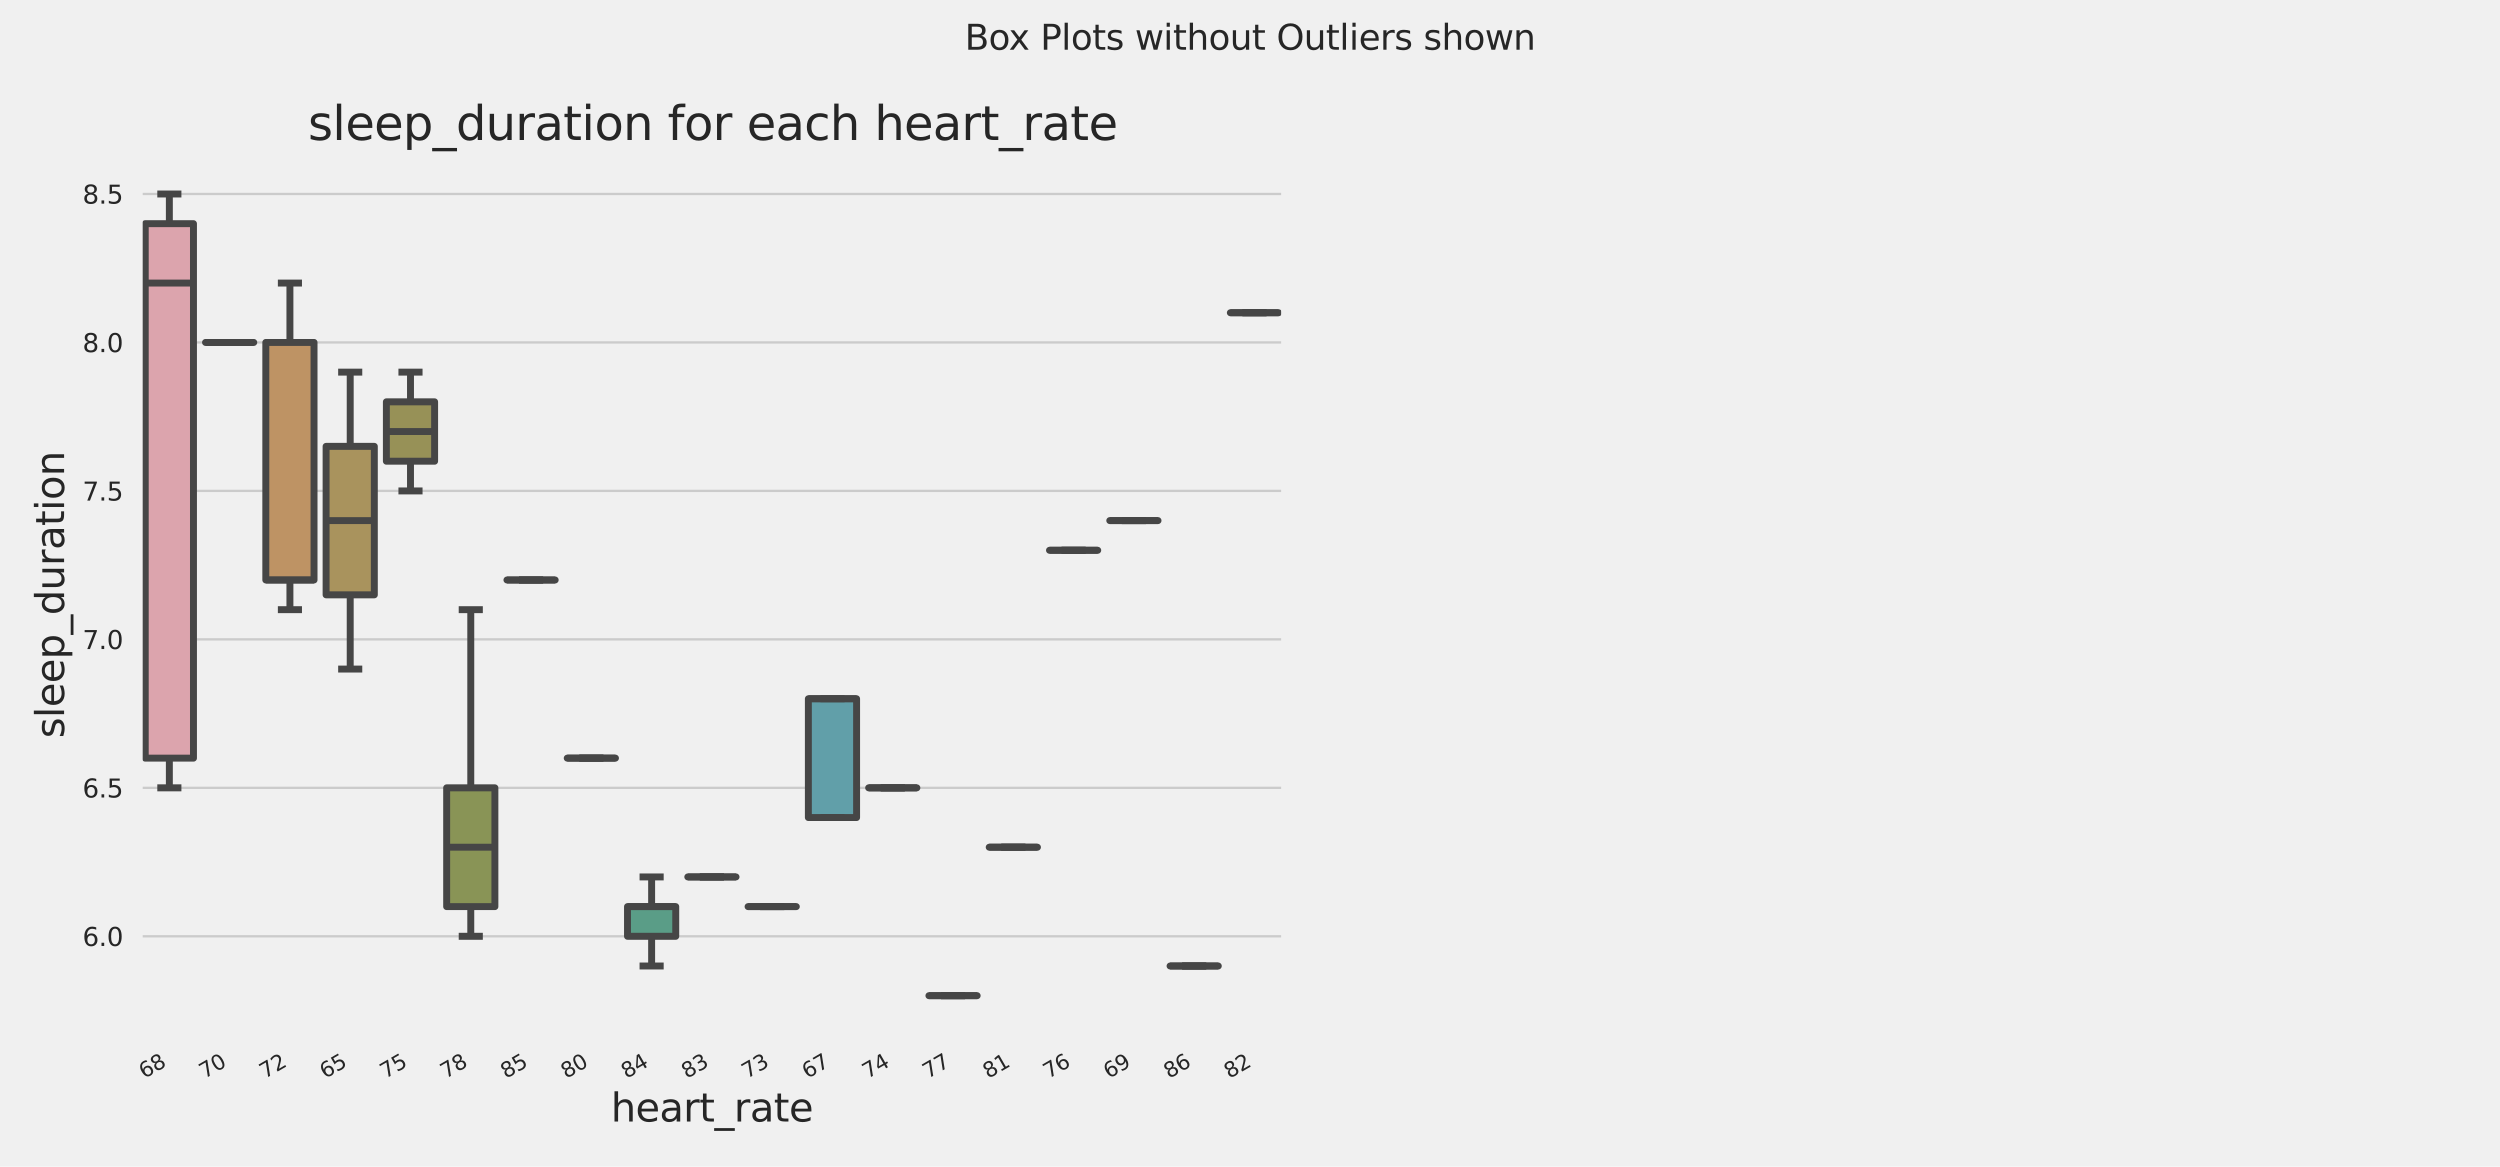 <?xml version="1.0" encoding="utf-8" standalone="no"?>
<!DOCTYPE svg PUBLIC "-//W3C//DTD SVG 1.1//EN"
  "http://www.w3.org/Graphics/SVG/1.1/DTD/svg11.dtd">
<svg xmlns:xlink="http://www.w3.org/1999/xlink" width="1080pt" height="504pt" viewBox="0 0 1080 504" xmlns="http://www.w3.org/2000/svg" version="1.1">
 <defs>
  <style type="text/css">*{stroke-linejoin: round; stroke-linecap: butt}</style>
 </defs>
 <g id="figure_1">
  <g id="patch_1">
   <path d="M 0 504 
L 1080 504 
L 1080 0 
L 0 0 
z
" style="fill: #f0f0f0"/>
  </g>
  <g id="axes_1">
   <g id="patch_2">
    <path d="M 60.14 447.454 
L 554.95 447.454 
L 554.95 66.48 
L 60.14 66.48 
z
" style="fill: #f0f0f0"/>
   </g>
   <g id="matplotlib.axis_1">
    <g id="xtick_1">
     <g id="text_1">
      <!-- 68 -->
      <g style="fill: #262626" transform="translate(62.307 466.103) rotate(-30) scale(0.09 -0.09)">
       <defs>
        <path id="DejaVuSans-36" d="M 2113 2584 
Q 1688 2584 1439 2293 
Q 1191 2003 1191 1497 
Q 1191 994 1439 701 
Q 1688 409 2113 409 
Q 2538 409 2786 701 
Q 3034 994 3034 1497 
Q 3034 2003 2786 2293 
Q 2538 2584 2113 2584 
z
M 3366 4563 
L 3366 3988 
Q 3128 4100 2886 4159 
Q 2644 4219 2406 4219 
Q 1781 4219 1451 3797 
Q 1122 3375 1075 2522 
Q 1259 2794 1537 2939 
Q 1816 3084 2150 3084 
Q 2853 3084 3261 2657 
Q 3669 2231 3669 1497 
Q 3669 778 3244 343 
Q 2819 -91 2113 -91 
Q 1303 -91 875 529 
Q 447 1150 447 2328 
Q 447 3434 972 4092 
Q 1497 4750 2381 4750 
Q 2619 4750 2861 4703 
Q 3103 4656 3366 4563 
z
" transform="scale(0.016)"/>
        <path id="DejaVuSans-38" d="M 2034 2216 
Q 1584 2216 1326 1975 
Q 1069 1734 1069 1313 
Q 1069 891 1326 650 
Q 1584 409 2034 409 
Q 2484 409 2743 651 
Q 3003 894 3003 1313 
Q 3003 1734 2745 1975 
Q 2488 2216 2034 2216 
z
M 1403 2484 
Q 997 2584 770 2862 
Q 544 3141 544 3541 
Q 544 4100 942 4425 
Q 1341 4750 2034 4750 
Q 2731 4750 3128 4425 
Q 3525 4100 3525 3541 
Q 3525 3141 3298 2862 
Q 3072 2584 2669 2484 
Q 3125 2378 3379 2068 
Q 3634 1759 3634 1313 
Q 3634 634 3220 271 
Q 2806 -91 2034 -91 
Q 1263 -91 848 271 
Q 434 634 434 1313 
Q 434 1759 690 2068 
Q 947 2378 1403 2484 
z
M 1172 3481 
Q 1172 3119 1398 2916 
Q 1625 2713 2034 2713 
Q 2441 2713 2670 2916 
Q 2900 3119 2900 3481 
Q 2900 3844 2670 4047 
Q 2441 4250 2034 4250 
Q 1625 4250 1398 4047 
Q 1172 3844 1172 3481 
z
" transform="scale(0.016)"/>
       </defs>
       <use xlink:href="#DejaVuSans-36"/>
       <use xlink:href="#DejaVuSans-38" x="63.623"/>
      </g>
     </g>
    </g>
    <g id="xtick_2">
     <g id="text_2">
      <!-- 70 -->
      <g style="fill: #262626" transform="translate(88.35 466.103) rotate(-30) scale(0.09 -0.09)">
       <defs>
        <path id="DejaVuSans-37" d="M 525 4666 
L 3525 4666 
L 3525 4397 
L 1831 0 
L 1172 0 
L 2766 4134 
L 525 4134 
L 525 4666 
z
" transform="scale(0.016)"/>
        <path id="DejaVuSans-30" d="M 2034 4250 
Q 1547 4250 1301 3770 
Q 1056 3291 1056 2328 
Q 1056 1369 1301 889 
Q 1547 409 2034 409 
Q 2525 409 2770 889 
Q 3016 1369 3016 2328 
Q 3016 3291 2770 3770 
Q 2525 4250 2034 4250 
z
M 2034 4750 
Q 2819 4750 3233 4129 
Q 3647 3509 3647 2328 
Q 3647 1150 3233 529 
Q 2819 -91 2034 -91 
Q 1250 -91 836 529 
Q 422 1150 422 2328 
Q 422 3509 836 4129 
Q 1250 4750 2034 4750 
z
" transform="scale(0.016)"/>
       </defs>
       <use xlink:href="#DejaVuSans-37"/>
       <use xlink:href="#DejaVuSans-30" x="63.623"/>
      </g>
     </g>
    </g>
    <g id="xtick_3">
     <g id="text_3">
      <!-- 72 -->
      <g style="fill: #262626" transform="translate(114.393 466.103) rotate(-30) scale(0.09 -0.09)">
       <defs>
        <path id="DejaVuSans-32" d="M 1228 531 
L 3431 531 
L 3431 0 
L 469 0 
L 469 531 
Q 828 903 1448 1529 
Q 2069 2156 2228 2338 
Q 2531 2678 2651 2914 
Q 2772 3150 2772 3378 
Q 2772 3750 2511 3984 
Q 2250 4219 1831 4219 
Q 1534 4219 1204 4116 
Q 875 4013 500 3803 
L 500 4441 
Q 881 4594 1212 4672 
Q 1544 4750 1819 4750 
Q 2544 4750 2975 4387 
Q 3406 4025 3406 3419 
Q 3406 3131 3298 2873 
Q 3191 2616 2906 2266 
Q 2828 2175 2409 1742 
Q 1991 1309 1228 531 
z
" transform="scale(0.016)"/>
       </defs>
       <use xlink:href="#DejaVuSans-37"/>
       <use xlink:href="#DejaVuSans-32" x="63.623"/>
      </g>
     </g>
    </g>
    <g id="xtick_4">
     <g id="text_4">
      <!-- 65 -->
      <g style="fill: #262626" transform="translate(140.435 466.103) rotate(-30) scale(0.09 -0.09)">
       <defs>
        <path id="DejaVuSans-35" d="M 691 4666 
L 3169 4666 
L 3169 4134 
L 1269 4134 
L 1269 2991 
Q 1406 3038 1543 3061 
Q 1681 3084 1819 3084 
Q 2600 3084 3056 2656 
Q 3513 2228 3513 1497 
Q 3513 744 3044 326 
Q 2575 -91 1722 -91 
Q 1428 -91 1123 -41 
Q 819 9 494 109 
L 494 744 
Q 775 591 1075 516 
Q 1375 441 1709 441 
Q 2250 441 2565 725 
Q 2881 1009 2881 1497 
Q 2881 1984 2565 2268 
Q 2250 2553 1709 2553 
Q 1456 2553 1204 2497 
Q 953 2441 691 2322 
L 691 4666 
z
" transform="scale(0.016)"/>
       </defs>
       <use xlink:href="#DejaVuSans-36"/>
       <use xlink:href="#DejaVuSans-35" x="63.623"/>
      </g>
     </g>
    </g>
    <g id="xtick_5">
     <g id="text_5">
      <!-- 75 -->
      <g style="fill: #262626" transform="translate(166.478 466.103) rotate(-30) scale(0.09 -0.09)">
       <use xlink:href="#DejaVuSans-37"/>
       <use xlink:href="#DejaVuSans-35" x="63.623"/>
      </g>
     </g>
    </g>
    <g id="xtick_6">
     <g id="text_6">
      <!-- 78 -->
      <g style="fill: #262626" transform="translate(192.52 466.103) rotate(-30) scale(0.09 -0.09)">
       <use xlink:href="#DejaVuSans-37"/>
       <use xlink:href="#DejaVuSans-38" x="63.623"/>
      </g>
     </g>
    </g>
    <g id="xtick_7">
     <g id="text_7">
      <!-- 85 -->
      <g style="fill: #262626" transform="translate(218.563 466.103) rotate(-30) scale(0.09 -0.09)">
       <use xlink:href="#DejaVuSans-38"/>
       <use xlink:href="#DejaVuSans-35" x="63.623"/>
      </g>
     </g>
    </g>
    <g id="xtick_8">
     <g id="text_8">
      <!-- 80 -->
      <g style="fill: #262626" transform="translate(244.606 466.103) rotate(-30) scale(0.09 -0.09)">
       <use xlink:href="#DejaVuSans-38"/>
       <use xlink:href="#DejaVuSans-30" x="63.623"/>
      </g>
     </g>
    </g>
    <g id="xtick_9">
     <g id="text_9">
      <!-- 84 -->
      <g style="fill: #262626" transform="translate(270.648 466.103) rotate(-30) scale(0.09 -0.09)">
       <defs>
        <path id="DejaVuSans-34" d="M 2419 4116 
L 825 1625 
L 2419 1625 
L 2419 4116 
z
M 2253 4666 
L 3047 4666 
L 3047 1625 
L 3713 1625 
L 3713 1100 
L 3047 1100 
L 3047 0 
L 2419 0 
L 2419 1100 
L 313 1100 
L 313 1709 
L 2253 4666 
z
" transform="scale(0.016)"/>
       </defs>
       <use xlink:href="#DejaVuSans-38"/>
       <use xlink:href="#DejaVuSans-34" x="63.623"/>
      </g>
     </g>
    </g>
    <g id="xtick_10">
     <g id="text_10">
      <!-- 83 -->
      <g style="fill: #262626" transform="translate(296.691 466.103) rotate(-30) scale(0.09 -0.09)">
       <defs>
        <path id="DejaVuSans-33" d="M 2597 2516 
Q 3050 2419 3304 2112 
Q 3559 1806 3559 1356 
Q 3559 666 3084 287 
Q 2609 -91 1734 -91 
Q 1441 -91 1130 -33 
Q 819 25 488 141 
L 488 750 
Q 750 597 1062 519 
Q 1375 441 1716 441 
Q 2309 441 2620 675 
Q 2931 909 2931 1356 
Q 2931 1769 2642 2001 
Q 2353 2234 1838 2234 
L 1294 2234 
L 1294 2753 
L 1863 2753 
Q 2328 2753 2575 2939 
Q 2822 3125 2822 3475 
Q 2822 3834 2567 4026 
Q 2313 4219 1838 4219 
Q 1578 4219 1281 4162 
Q 984 4106 628 3988 
L 628 4550 
Q 988 4650 1302 4700 
Q 1616 4750 1894 4750 
Q 2613 4750 3031 4423 
Q 3450 4097 3450 3541 
Q 3450 3153 3228 2886 
Q 3006 2619 2597 2516 
z
" transform="scale(0.016)"/>
       </defs>
       <use xlink:href="#DejaVuSans-38"/>
       <use xlink:href="#DejaVuSans-33" x="63.623"/>
      </g>
     </g>
    </g>
    <g id="xtick_11">
     <g id="text_11">
      <!-- 73 -->
      <g style="fill: #262626" transform="translate(322.734 466.103) rotate(-30) scale(0.09 -0.09)">
       <use xlink:href="#DejaVuSans-37"/>
       <use xlink:href="#DejaVuSans-33" x="63.623"/>
      </g>
     </g>
    </g>
    <g id="xtick_12">
     <g id="text_12">
      <!-- 67 -->
      <g style="fill: #262626" transform="translate(348.776 466.103) rotate(-30) scale(0.09 -0.09)">
       <use xlink:href="#DejaVuSans-36"/>
       <use xlink:href="#DejaVuSans-37" x="63.623"/>
      </g>
     </g>
    </g>
    <g id="xtick_13">
     <g id="text_13">
      <!-- 74 -->
      <g style="fill: #262626" transform="translate(374.819 466.103) rotate(-30) scale(0.09 -0.09)">
       <use xlink:href="#DejaVuSans-37"/>
       <use xlink:href="#DejaVuSans-34" x="63.623"/>
      </g>
     </g>
    </g>
    <g id="xtick_14">
     <g id="text_14">
      <!-- 77 -->
      <g style="fill: #262626" transform="translate(400.862 466.103) rotate(-30) scale(0.09 -0.09)">
       <use xlink:href="#DejaVuSans-37"/>
       <use xlink:href="#DejaVuSans-37" x="63.623"/>
      </g>
     </g>
    </g>
    <g id="xtick_15">
     <g id="text_15">
      <!-- 81 -->
      <g style="fill: #262626" transform="translate(426.904 466.103) rotate(-30) scale(0.09 -0.09)">
       <defs>
        <path id="DejaVuSans-31" d="M 794 531 
L 1825 531 
L 1825 4091 
L 703 3866 
L 703 4441 
L 1819 4666 
L 2450 4666 
L 2450 531 
L 3481 531 
L 3481 0 
L 794 0 
L 794 531 
z
" transform="scale(0.016)"/>
       </defs>
       <use xlink:href="#DejaVuSans-38"/>
       <use xlink:href="#DejaVuSans-31" x="63.623"/>
      </g>
     </g>
    </g>
    <g id="xtick_16">
     <g id="text_16">
      <!-- 76 -->
      <g style="fill: #262626" transform="translate(452.947 466.103) rotate(-30) scale(0.09 -0.09)">
       <use xlink:href="#DejaVuSans-37"/>
       <use xlink:href="#DejaVuSans-36" x="63.623"/>
      </g>
     </g>
    </g>
    <g id="xtick_17">
     <g id="text_17">
      <!-- 69 -->
      <g style="fill: #262626" transform="translate(478.989 466.103) rotate(-30) scale(0.09 -0.09)">
       <defs>
        <path id="DejaVuSans-39" d="M 703 97 
L 703 672 
Q 941 559 1184 500 
Q 1428 441 1663 441 
Q 2288 441 2617 861 
Q 2947 1281 2994 2138 
Q 2813 1869 2534 1725 
Q 2256 1581 1919 1581 
Q 1219 1581 811 2004 
Q 403 2428 403 3163 
Q 403 3881 828 4315 
Q 1253 4750 1959 4750 
Q 2769 4750 3195 4129 
Q 3622 3509 3622 2328 
Q 3622 1225 3098 567 
Q 2575 -91 1691 -91 
Q 1453 -91 1209 -44 
Q 966 3 703 97 
z
M 1959 2075 
Q 2384 2075 2632 2365 
Q 2881 2656 2881 3163 
Q 2881 3666 2632 3958 
Q 2384 4250 1959 4250 
Q 1534 4250 1286 3958 
Q 1038 3666 1038 3163 
Q 1038 2656 1286 2365 
Q 1534 2075 1959 2075 
z
" transform="scale(0.016)"/>
       </defs>
       <use xlink:href="#DejaVuSans-36"/>
       <use xlink:href="#DejaVuSans-39" x="63.623"/>
      </g>
     </g>
    </g>
    <g id="xtick_18">
     <g id="text_18">
      <!-- 86 -->
      <g style="fill: #262626" transform="translate(505.032 466.103) rotate(-30) scale(0.09 -0.09)">
       <use xlink:href="#DejaVuSans-38"/>
       <use xlink:href="#DejaVuSans-36" x="63.623"/>
      </g>
     </g>
    </g>
    <g id="xtick_19">
     <g id="text_19">
      <!-- 82 -->
      <g style="fill: #262626" transform="translate(531.075 466.103) rotate(-30) scale(0.09 -0.09)">
       <use xlink:href="#DejaVuSans-38"/>
       <use xlink:href="#DejaVuSans-32" x="63.623"/>
      </g>
     </g>
    </g>
    <g id="text_20">
     <!-- heart_rate -->
     <g style="fill: #262626" transform="translate(263.897 484.489) scale(0.168 -0.168)">
      <defs>
       <path id="DejaVuSans-68" d="M 3513 2113 
L 3513 0 
L 2938 0 
L 2938 2094 
Q 2938 2591 2744 2837 
Q 2550 3084 2163 3084 
Q 1697 3084 1428 2787 
Q 1159 2491 1159 1978 
L 1159 0 
L 581 0 
L 581 4863 
L 1159 4863 
L 1159 2956 
Q 1366 3272 1645 3428 
Q 1925 3584 2291 3584 
Q 2894 3584 3203 3211 
Q 3513 2838 3513 2113 
z
" transform="scale(0.016)"/>
       <path id="DejaVuSans-65" d="M 3597 1894 
L 3597 1613 
L 953 1613 
Q 991 1019 1311 708 
Q 1631 397 2203 397 
Q 2534 397 2845 478 
Q 3156 559 3463 722 
L 3463 178 
Q 3153 47 2828 -22 
Q 2503 -91 2169 -91 
Q 1331 -91 842 396 
Q 353 884 353 1716 
Q 353 2575 817 3079 
Q 1281 3584 2069 3584 
Q 2775 3584 3186 3129 
Q 3597 2675 3597 1894 
z
M 3022 2063 
Q 3016 2534 2758 2815 
Q 2500 3097 2075 3097 
Q 1594 3097 1305 2825 
Q 1016 2553 972 2059 
L 3022 2063 
z
" transform="scale(0.016)"/>
       <path id="DejaVuSans-61" d="M 2194 1759 
Q 1497 1759 1228 1600 
Q 959 1441 959 1056 
Q 959 750 1161 570 
Q 1363 391 1709 391 
Q 2188 391 2477 730 
Q 2766 1069 2766 1631 
L 2766 1759 
L 2194 1759 
z
M 3341 1997 
L 3341 0 
L 2766 0 
L 2766 531 
Q 2569 213 2275 61 
Q 1981 -91 1556 -91 
Q 1019 -91 701 211 
Q 384 513 384 1019 
Q 384 1609 779 1909 
Q 1175 2209 1959 2209 
L 2766 2209 
L 2766 2266 
Q 2766 2663 2505 2880 
Q 2244 3097 1772 3097 
Q 1472 3097 1187 3025 
Q 903 2953 641 2809 
L 641 3341 
Q 956 3463 1253 3523 
Q 1550 3584 1831 3584 
Q 2591 3584 2966 3190 
Q 3341 2797 3341 1997 
z
" transform="scale(0.016)"/>
       <path id="DejaVuSans-72" d="M 2631 2963 
Q 2534 3019 2420 3045 
Q 2306 3072 2169 3072 
Q 1681 3072 1420 2755 
Q 1159 2438 1159 1844 
L 1159 0 
L 581 0 
L 581 3500 
L 1159 3500 
L 1159 2956 
Q 1341 3275 1631 3429 
Q 1922 3584 2338 3584 
Q 2397 3584 2469 3576 
Q 2541 3569 2628 3553 
L 2631 2963 
z
" transform="scale(0.016)"/>
       <path id="DejaVuSans-74" d="M 1172 4494 
L 1172 3500 
L 2356 3500 
L 2356 3053 
L 1172 3053 
L 1172 1153 
Q 1172 725 1289 603 
Q 1406 481 1766 481 
L 2356 481 
L 2356 0 
L 1766 0 
Q 1100 0 847 248 
Q 594 497 594 1153 
L 594 3053 
L 172 3053 
L 172 3500 
L 594 3500 
L 594 4494 
L 1172 4494 
z
" transform="scale(0.016)"/>
       <path id="DejaVuSans-5f" d="M 3263 -1063 
L 3263 -1509 
L -63 -1509 
L -63 -1063 
L 3263 -1063 
z
" transform="scale(0.016)"/>
      </defs>
      <use xlink:href="#DejaVuSans-68"/>
      <use xlink:href="#DejaVuSans-65" x="63.379"/>
      <use xlink:href="#DejaVuSans-61" x="124.902"/>
      <use xlink:href="#DejaVuSans-72" x="186.182"/>
      <use xlink:href="#DejaVuSans-74" x="227.295"/>
      <use xlink:href="#DejaVuSans-5f" x="266.504"/>
      <use xlink:href="#DejaVuSans-72" x="316.504"/>
      <use xlink:href="#DejaVuSans-61" x="357.617"/>
      <use xlink:href="#DejaVuSans-74" x="418.896"/>
      <use xlink:href="#DejaVuSans-65" x="458.105"/>
     </g>
    </g>
   </g>
   <g id="matplotlib.axis_2">
    <g id="ytick_1">
     <g id="line2d_1">
      <path d="M 60.14 404.482 
L 554.95 404.482 
" clip-path="url(#p0e5867e8b9)" style="fill: none; stroke: #cbcbcb"/>
     </g>
     <g id="text_21">
      <!-- 6.0 -->
      <g style="fill: #262626" transform="translate(35.647 408.661) scale(0.11 -0.11)">
       <defs>
        <path id="DejaVuSans-2e" d="M 684 794 
L 1344 794 
L 1344 0 
L 684 0 
L 684 794 
z
" transform="scale(0.016)"/>
       </defs>
       <use xlink:href="#DejaVuSans-36"/>
       <use xlink:href="#DejaVuSans-2e" x="63.623"/>
       <use xlink:href="#DejaVuSans-30" x="95.41"/>
      </g>
     </g>
    </g>
    <g id="ytick_2">
     <g id="line2d_2">
      <path d="M 60.14 340.345 
L 554.95 340.345 
" clip-path="url(#p0e5867e8b9)" style="fill: none; stroke: #cbcbcb"/>
     </g>
     <g id="text_22">
      <!-- 6.5 -->
      <g style="fill: #262626" transform="translate(35.647 344.524) scale(0.11 -0.11)">
       <use xlink:href="#DejaVuSans-36"/>
       <use xlink:href="#DejaVuSans-2e" x="63.623"/>
       <use xlink:href="#DejaVuSans-35" x="95.41"/>
      </g>
     </g>
    </g>
    <g id="ytick_3">
     <g id="line2d_3">
      <path d="M 60.14 276.208 
L 554.95 276.208 
" clip-path="url(#p0e5867e8b9)" style="fill: none; stroke: #cbcbcb"/>
     </g>
     <g id="text_23">
      <!-- 7.0 -->
      <g style="fill: #262626" transform="translate(35.647 280.387) scale(0.11 -0.11)">
       <use xlink:href="#DejaVuSans-37"/>
       <use xlink:href="#DejaVuSans-2e" x="63.623"/>
       <use xlink:href="#DejaVuSans-30" x="95.41"/>
      </g>
     </g>
    </g>
    <g id="ytick_4">
     <g id="line2d_4">
      <path d="M 60.14 212.071 
L 554.95 212.071 
" clip-path="url(#p0e5867e8b9)" style="fill: none; stroke: #cbcbcb"/>
     </g>
     <g id="text_24">
      <!-- 7.5 -->
      <g style="fill: #262626" transform="translate(35.647 216.25) scale(0.11 -0.11)">
       <use xlink:href="#DejaVuSans-37"/>
       <use xlink:href="#DejaVuSans-2e" x="63.623"/>
       <use xlink:href="#DejaVuSans-35" x="95.41"/>
      </g>
     </g>
    </g>
    <g id="ytick_5">
     <g id="line2d_5">
      <path d="M 60.14 147.934 
L 554.95 147.934 
" clip-path="url(#p0e5867e8b9)" style="fill: none; stroke: #cbcbcb"/>
     </g>
     <g id="text_25">
      <!-- 8.0 -->
      <g style="fill: #262626" transform="translate(35.647 152.113) scale(0.11 -0.11)">
       <use xlink:href="#DejaVuSans-38"/>
       <use xlink:href="#DejaVuSans-2e" x="63.623"/>
       <use xlink:href="#DejaVuSans-30" x="95.41"/>
      </g>
     </g>
    </g>
    <g id="ytick_6">
     <g id="line2d_6">
      <path d="M 60.14 83.797 
L 554.95 83.797 
" clip-path="url(#p0e5867e8b9)" style="fill: none; stroke: #cbcbcb"/>
     </g>
     <g id="text_26">
      <!-- 8.5 -->
      <g style="fill: #262626" transform="translate(35.647 87.976) scale(0.11 -0.11)">
       <use xlink:href="#DejaVuSans-38"/>
       <use xlink:href="#DejaVuSans-2e" x="63.623"/>
       <use xlink:href="#DejaVuSans-35" x="95.41"/>
      </g>
     </g>
    </g>
    <g id="text_27">
     <!-- sleep_duration -->
     <g style="fill: #262626" transform="translate(27.685 318.893) rotate(-90) scale(0.168 -0.168)">
      <defs>
       <path id="DejaVuSans-73" d="M 2834 3397 
L 2834 2853 
Q 2591 2978 2328 3040 
Q 2066 3103 1784 3103 
Q 1356 3103 1142 2972 
Q 928 2841 928 2578 
Q 928 2378 1081 2264 
Q 1234 2150 1697 2047 
L 1894 2003 
Q 2506 1872 2764 1633 
Q 3022 1394 3022 966 
Q 3022 478 2636 193 
Q 2250 -91 1575 -91 
Q 1294 -91 989 -36 
Q 684 19 347 128 
L 347 722 
Q 666 556 975 473 
Q 1284 391 1588 391 
Q 1994 391 2212 530 
Q 2431 669 2431 922 
Q 2431 1156 2273 1281 
Q 2116 1406 1581 1522 
L 1381 1569 
Q 847 1681 609 1914 
Q 372 2147 372 2553 
Q 372 3047 722 3315 
Q 1072 3584 1716 3584 
Q 2034 3584 2315 3537 
Q 2597 3491 2834 3397 
z
" transform="scale(0.016)"/>
       <path id="DejaVuSans-6c" d="M 603 4863 
L 1178 4863 
L 1178 0 
L 603 0 
L 603 4863 
z
" transform="scale(0.016)"/>
       <path id="DejaVuSans-70" d="M 1159 525 
L 1159 -1331 
L 581 -1331 
L 581 3500 
L 1159 3500 
L 1159 2969 
Q 1341 3281 1617 3432 
Q 1894 3584 2278 3584 
Q 2916 3584 3314 3078 
Q 3713 2572 3713 1747 
Q 3713 922 3314 415 
Q 2916 -91 2278 -91 
Q 1894 -91 1617 61 
Q 1341 213 1159 525 
z
M 3116 1747 
Q 3116 2381 2855 2742 
Q 2594 3103 2138 3103 
Q 1681 3103 1420 2742 
Q 1159 2381 1159 1747 
Q 1159 1113 1420 752 
Q 1681 391 2138 391 
Q 2594 391 2855 752 
Q 3116 1113 3116 1747 
z
" transform="scale(0.016)"/>
       <path id="DejaVuSans-64" d="M 2906 2969 
L 2906 4863 
L 3481 4863 
L 3481 0 
L 2906 0 
L 2906 525 
Q 2725 213 2448 61 
Q 2172 -91 1784 -91 
Q 1150 -91 751 415 
Q 353 922 353 1747 
Q 353 2572 751 3078 
Q 1150 3584 1784 3584 
Q 2172 3584 2448 3432 
Q 2725 3281 2906 2969 
z
M 947 1747 
Q 947 1113 1208 752 
Q 1469 391 1925 391 
Q 2381 391 2643 752 
Q 2906 1113 2906 1747 
Q 2906 2381 2643 2742 
Q 2381 3103 1925 3103 
Q 1469 3103 1208 2742 
Q 947 2381 947 1747 
z
" transform="scale(0.016)"/>
       <path id="DejaVuSans-75" d="M 544 1381 
L 544 3500 
L 1119 3500 
L 1119 1403 
Q 1119 906 1312 657 
Q 1506 409 1894 409 
Q 2359 409 2629 706 
Q 2900 1003 2900 1516 
L 2900 3500 
L 3475 3500 
L 3475 0 
L 2900 0 
L 2900 538 
Q 2691 219 2414 64 
Q 2138 -91 1772 -91 
Q 1169 -91 856 284 
Q 544 659 544 1381 
z
M 1991 3584 
L 1991 3584 
z
" transform="scale(0.016)"/>
       <path id="DejaVuSans-69" d="M 603 3500 
L 1178 3500 
L 1178 0 
L 603 0 
L 603 3500 
z
M 603 4863 
L 1178 4863 
L 1178 4134 
L 603 4134 
L 603 4863 
z
" transform="scale(0.016)"/>
       <path id="DejaVuSans-6f" d="M 1959 3097 
Q 1497 3097 1228 2736 
Q 959 2375 959 1747 
Q 959 1119 1226 758 
Q 1494 397 1959 397 
Q 2419 397 2687 759 
Q 2956 1122 2956 1747 
Q 2956 2369 2687 2733 
Q 2419 3097 1959 3097 
z
M 1959 3584 
Q 2709 3584 3137 3096 
Q 3566 2609 3566 1747 
Q 3566 888 3137 398 
Q 2709 -91 1959 -91 
Q 1206 -91 779 398 
Q 353 888 353 1747 
Q 353 2609 779 3096 
Q 1206 3584 1959 3584 
z
" transform="scale(0.016)"/>
       <path id="DejaVuSans-6e" d="M 3513 2113 
L 3513 0 
L 2938 0 
L 2938 2094 
Q 2938 2591 2744 2837 
Q 2550 3084 2163 3084 
Q 1697 3084 1428 2787 
Q 1159 2491 1159 1978 
L 1159 0 
L 581 0 
L 581 3500 
L 1159 3500 
L 1159 2956 
Q 1366 3272 1645 3428 
Q 1925 3584 2291 3584 
Q 2894 3584 3203 3211 
Q 3513 2838 3513 2113 
z
" transform="scale(0.016)"/>
      </defs>
      <use xlink:href="#DejaVuSans-73"/>
      <use xlink:href="#DejaVuSans-6c" x="52.1"/>
      <use xlink:href="#DejaVuSans-65" x="79.883"/>
      <use xlink:href="#DejaVuSans-65" x="141.406"/>
      <use xlink:href="#DejaVuSans-70" x="202.93"/>
      <use xlink:href="#DejaVuSans-5f" x="266.406"/>
      <use xlink:href="#DejaVuSans-64" x="316.406"/>
      <use xlink:href="#DejaVuSans-75" x="379.883"/>
      <use xlink:href="#DejaVuSans-72" x="443.262"/>
      <use xlink:href="#DejaVuSans-61" x="484.375"/>
      <use xlink:href="#DejaVuSans-74" x="545.654"/>
      <use xlink:href="#DejaVuSans-69" x="584.863"/>
      <use xlink:href="#DejaVuSans-6f" x="612.646"/>
      <use xlink:href="#DejaVuSans-6e" x="673.828"/>
     </g>
    </g>
   </g>
   <g id="patch_3">
    <path d="M 62.744 327.518 
L 83.578 327.518 
L 83.578 96.624 
L 62.744 96.624 
L 62.744 327.518 
z
" clip-path="url(#p0e5867e8b9)" style="fill: #dca4ad; stroke: #464646; stroke-width: 3; stroke-linejoin: miter"/>
   </g>
   <g id="patch_4">
    <path d="M 88.787 147.934 
L 109.621 147.934 
L 109.621 147.934 
L 88.787 147.934 
L 88.787 147.934 
z
" clip-path="url(#p0e5867e8b9)" style="fill: #d6a092; stroke: #464646; stroke-width: 3; stroke-linejoin: miter"/>
   </g>
   <g id="patch_5">
    <path d="M 114.83 250.553 
L 135.664 250.553 
L 135.664 147.934 
L 114.83 147.934 
L 114.83 250.553 
z
" clip-path="url(#p0e5867e8b9)" style="fill: #be9364; stroke: #464646; stroke-width: 3; stroke-linejoin: miter"/>
   </g>
   <g id="patch_6">
    <path d="M 140.872 256.967 
L 161.706 256.967 
L 161.706 192.83 
L 140.872 192.83 
L 140.872 256.967 
z
" clip-path="url(#p0e5867e8b9)" style="fill: #a9935d; stroke: #464646; stroke-width: 3; stroke-linejoin: miter"/>
   </g>
   <g id="patch_7">
    <path d="M 166.915 199.244 
L 187.749 199.244 
L 187.749 173.589 
L 166.915 173.589 
L 166.915 199.244 
z
" clip-path="url(#p0e5867e8b9)" style="fill: #979157; stroke: #464646; stroke-width: 3; stroke-linejoin: miter"/>
   </g>
   <g id="patch_8">
    <path d="M 192.957 391.655 
L 213.792 391.655 
L 213.792 340.345 
L 192.957 340.345 
L 192.957 391.655 
z
" clip-path="url(#p0e5867e8b9)" style="fill: #899456; stroke: #464646; stroke-width: 3; stroke-linejoin: miter"/>
   </g>
   <g id="patch_9">
    <path d="M 219 250.553 
L 239.834 250.553 
L 239.834 250.553 
L 219 250.553 
L 219 250.553 
z
" clip-path="url(#p0e5867e8b9)" style="fill: #759a58; stroke: #464646; stroke-width: 3; stroke-linejoin: miter"/>
   </g>
   <g id="patch_10">
    <path d="M 245.043 327.518 
L 265.877 327.518 
L 265.877 327.518 
L 245.043 327.518 
L 245.043 327.518 
z
" clip-path="url(#p0e5867e8b9)" style="fill: #5a9e71; stroke: #464646; stroke-width: 3; stroke-linejoin: miter"/>
   </g>
   <g id="patch_11">
    <path d="M 271.085 404.482 
L 291.919 404.482 
L 291.919 391.655 
L 271.085 391.655 
L 271.085 404.482 
z
" clip-path="url(#p0e5867e8b9)" style="fill: #5a9d87; stroke: #464646; stroke-width: 3; stroke-linejoin: miter"/>
   </g>
   <g id="patch_12">
    <path d="M 297.128 378.827 
L 317.962 378.827 
L 317.962 378.827 
L 297.128 378.827 
L 297.128 378.827 
z
" clip-path="url(#p0e5867e8b9)" style="fill: #5b9c92; stroke: #464646; stroke-width: 3; stroke-linejoin: miter"/>
   </g>
   <g id="patch_13">
    <path d="M 323.171 391.655 
L 344.005 391.655 
L 344.005 391.655 
L 323.171 391.655 
L 323.171 391.655 
z
" clip-path="url(#p0e5867e8b9)" style="fill: #5b9b9b; stroke: #464646; stroke-width: 3; stroke-linejoin: miter"/>
   </g>
   <g id="patch_14">
    <path d="M 349.213 353.173 
L 370.047 353.173 
L 370.047 301.863 
L 349.213 301.863 
L 349.213 353.173 
z
" clip-path="url(#p0e5867e8b9)" style="fill: #619fa9; stroke: #464646; stroke-width: 3; stroke-linejoin: miter"/>
   </g>
   <g id="patch_15">
    <path d="M 375.256 340.345 
L 396.09 340.345 
L 396.09 340.345 
L 375.256 340.345 
L 375.256 340.345 
z
" clip-path="url(#p0e5867e8b9)" style="fill: #68a4bc; stroke: #464646; stroke-width: 3; stroke-linejoin: miter"/>
   </g>
   <g id="patch_16">
    <path d="M 401.298 430.137 
L 422.133 430.137 
L 422.133 430.137 
L 401.298 430.137 
L 401.298 430.137 
z
" clip-path="url(#p0e5867e8b9)" style="fill: #95b0d6; stroke: #464646; stroke-width: 3; stroke-linejoin: miter"/>
   </g>
   <g id="patch_17">
    <path d="M 427.341 366 
L 448.175 366 
L 448.175 366 
L 427.341 366 
L 427.341 366 
z
" clip-path="url(#p0e5867e8b9)" style="fill: #b8b5e0; stroke: #464646; stroke-width: 3; stroke-linejoin: miter"/>
   </g>
   <g id="patch_18">
    <path d="M 453.384 237.726 
L 474.218 237.726 
L 474.218 237.726 
L 453.384 237.726 
L 453.384 237.726 
z
" clip-path="url(#p0e5867e8b9)" style="fill: #c7abdd; stroke: #464646; stroke-width: 3; stroke-linejoin: miter"/>
   </g>
   <g id="patch_19">
    <path d="M 479.426 224.898 
L 500.26 224.898 
L 500.26 224.898 
L 479.426 224.898 
L 479.426 224.898 
z
" clip-path="url(#p0e5867e8b9)" style="fill: #d59ad7; stroke: #464646; stroke-width: 3; stroke-linejoin: miter"/>
   </g>
   <g id="patch_20">
    <path d="M 505.469 417.31 
L 526.303 417.31 
L 526.303 417.31 
L 505.469 417.31 
L 505.469 417.31 
z
" clip-path="url(#p0e5867e8b9)" style="fill: #d99dc8; stroke: #464646; stroke-width: 3; stroke-linejoin: miter"/>
   </g>
   <g id="patch_21">
    <path d="M 531.512 135.107 
L 552.346 135.107 
L 552.346 135.107 
L 531.512 135.107 
L 531.512 135.107 
z
" clip-path="url(#p0e5867e8b9)" style="fill: #daa1bb; stroke: #464646; stroke-width: 3; stroke-linejoin: miter"/>
   </g>
   <g id="line2d_7">
    <path d="M 73.161 327.518 
L 73.161 340.345 
" clip-path="url(#p0e5867e8b9)" style="fill: none; stroke: #464646; stroke-width: 3"/>
   </g>
   <g id="line2d_8">
    <path d="M 73.161 96.624 
L 73.161 83.797 
" clip-path="url(#p0e5867e8b9)" style="fill: none; stroke: #464646; stroke-width: 3"/>
   </g>
   <g id="line2d_9">
    <path d="M 67.953 340.345 
L 78.37 340.345 
" clip-path="url(#p0e5867e8b9)" style="fill: none; stroke: #464646; stroke-width: 3"/>
   </g>
   <g id="line2d_10">
    <path d="M 67.953 83.797 
L 78.37 83.797 
" clip-path="url(#p0e5867e8b9)" style="fill: none; stroke: #464646; stroke-width: 3"/>
   </g>
   <g id="line2d_11">
    <path d="M 99.204 147.934 
L 99.204 147.934 
" clip-path="url(#p0e5867e8b9)" style="fill: none; stroke: #464646; stroke-width: 3"/>
   </g>
   <g id="line2d_12">
    <path d="M 99.204 147.934 
L 99.204 147.934 
" clip-path="url(#p0e5867e8b9)" style="fill: none; stroke: #464646; stroke-width: 3"/>
   </g>
   <g id="line2d_13">
    <path d="M 93.995 147.934 
L 104.412 147.934 
" clip-path="url(#p0e5867e8b9)" style="fill: none; stroke: #464646; stroke-width: 3"/>
   </g>
   <g id="line2d_14">
    <path d="M 93.995 147.934 
L 104.412 147.934 
" clip-path="url(#p0e5867e8b9)" style="fill: none; stroke: #464646; stroke-width: 3"/>
   </g>
   <g id="line2d_15">
    <path d="M 125.247 250.553 
L 125.247 263.381 
" clip-path="url(#p0e5867e8b9)" style="fill: none; stroke: #464646; stroke-width: 3"/>
   </g>
   <g id="line2d_16">
    <path d="M 125.247 147.934 
L 125.247 122.279 
" clip-path="url(#p0e5867e8b9)" style="fill: none; stroke: #464646; stroke-width: 3"/>
   </g>
   <g id="line2d_17">
    <path d="M 120.038 263.381 
L 130.455 263.381 
" clip-path="url(#p0e5867e8b9)" style="fill: none; stroke: #464646; stroke-width: 3"/>
   </g>
   <g id="line2d_18">
    <path d="M 120.038 122.279 
L 130.455 122.279 
" clip-path="url(#p0e5867e8b9)" style="fill: none; stroke: #464646; stroke-width: 3"/>
   </g>
   <g id="line2d_19">
    <path d="M 151.289 256.967 
L 151.289 289.036 
" clip-path="url(#p0e5867e8b9)" style="fill: none; stroke: #464646; stroke-width: 3"/>
   </g>
   <g id="line2d_20">
    <path d="M 151.289 192.83 
L 151.289 160.761 
" clip-path="url(#p0e5867e8b9)" style="fill: none; stroke: #464646; stroke-width: 3"/>
   </g>
   <g id="line2d_21">
    <path d="M 146.081 289.036 
L 156.498 289.036 
" clip-path="url(#p0e5867e8b9)" style="fill: none; stroke: #464646; stroke-width: 3"/>
   </g>
   <g id="line2d_22">
    <path d="M 146.081 160.761 
L 156.498 160.761 
" clip-path="url(#p0e5867e8b9)" style="fill: none; stroke: #464646; stroke-width: 3"/>
   </g>
   <g id="line2d_23">
    <path d="M 177.332 199.244 
L 177.332 212.071 
" clip-path="url(#p0e5867e8b9)" style="fill: none; stroke: #464646; stroke-width: 3"/>
   </g>
   <g id="line2d_24">
    <path d="M 177.332 173.589 
L 177.332 160.761 
" clip-path="url(#p0e5867e8b9)" style="fill: none; stroke: #464646; stroke-width: 3"/>
   </g>
   <g id="line2d_25">
    <path d="M 172.123 212.071 
L 182.54 212.071 
" clip-path="url(#p0e5867e8b9)" style="fill: none; stroke: #464646; stroke-width: 3"/>
   </g>
   <g id="line2d_26">
    <path d="M 172.123 160.761 
L 182.54 160.761 
" clip-path="url(#p0e5867e8b9)" style="fill: none; stroke: #464646; stroke-width: 3"/>
   </g>
   <g id="line2d_27">
    <path d="M 203.374 391.655 
L 203.374 404.482 
" clip-path="url(#p0e5867e8b9)" style="fill: none; stroke: #464646; stroke-width: 3"/>
   </g>
   <g id="line2d_28">
    <path d="M 203.374 340.345 
L 203.374 263.381 
" clip-path="url(#p0e5867e8b9)" style="fill: none; stroke: #464646; stroke-width: 3"/>
   </g>
   <g id="line2d_29">
    <path d="M 198.166 404.482 
L 208.583 404.482 
" clip-path="url(#p0e5867e8b9)" style="fill: none; stroke: #464646; stroke-width: 3"/>
   </g>
   <g id="line2d_30">
    <path d="M 198.166 263.381 
L 208.583 263.381 
" clip-path="url(#p0e5867e8b9)" style="fill: none; stroke: #464646; stroke-width: 3"/>
   </g>
   <g id="line2d_31">
    <path d="M 229.417 250.553 
L 229.417 250.553 
" clip-path="url(#p0e5867e8b9)" style="fill: none; stroke: #464646; stroke-width: 3"/>
   </g>
   <g id="line2d_32">
    <path d="M 229.417 250.553 
L 229.417 250.553 
" clip-path="url(#p0e5867e8b9)" style="fill: none; stroke: #464646; stroke-width: 3"/>
   </g>
   <g id="line2d_33">
    <path d="M 224.209 250.553 
L 234.626 250.553 
" clip-path="url(#p0e5867e8b9)" style="fill: none; stroke: #464646; stroke-width: 3"/>
   </g>
   <g id="line2d_34">
    <path d="M 224.209 250.553 
L 234.626 250.553 
" clip-path="url(#p0e5867e8b9)" style="fill: none; stroke: #464646; stroke-width: 3"/>
   </g>
   <g id="line2d_35">
    <path d="M 255.46 327.518 
L 255.46 327.518 
" clip-path="url(#p0e5867e8b9)" style="fill: none; stroke: #464646; stroke-width: 3"/>
   </g>
   <g id="line2d_36">
    <path d="M 255.46 327.518 
L 255.46 327.518 
" clip-path="url(#p0e5867e8b9)" style="fill: none; stroke: #464646; stroke-width: 3"/>
   </g>
   <g id="line2d_37">
    <path d="M 250.251 327.518 
L 260.668 327.518 
" clip-path="url(#p0e5867e8b9)" style="fill: none; stroke: #464646; stroke-width: 3"/>
   </g>
   <g id="line2d_38">
    <path d="M 250.251 327.518 
L 260.668 327.518 
" clip-path="url(#p0e5867e8b9)" style="fill: none; stroke: #464646; stroke-width: 3"/>
   </g>
   <g id="line2d_39">
    <path d="M 281.502 404.482 
L 281.502 417.31 
" clip-path="url(#p0e5867e8b9)" style="fill: none; stroke: #464646; stroke-width: 3"/>
   </g>
   <g id="line2d_40">
    <path d="M 281.502 391.655 
L 281.502 378.827 
" clip-path="url(#p0e5867e8b9)" style="fill: none; stroke: #464646; stroke-width: 3"/>
   </g>
   <g id="line2d_41">
    <path d="M 276.294 417.31 
L 286.711 417.31 
" clip-path="url(#p0e5867e8b9)" style="fill: none; stroke: #464646; stroke-width: 3"/>
   </g>
   <g id="line2d_42">
    <path d="M 276.294 378.827 
L 286.711 378.827 
" clip-path="url(#p0e5867e8b9)" style="fill: none; stroke: #464646; stroke-width: 3"/>
   </g>
   <g id="line2d_43">
    <path d="M 307.545 378.827 
L 307.545 378.827 
" clip-path="url(#p0e5867e8b9)" style="fill: none; stroke: #464646; stroke-width: 3"/>
   </g>
   <g id="line2d_44">
    <path d="M 307.545 378.827 
L 307.545 378.827 
" clip-path="url(#p0e5867e8b9)" style="fill: none; stroke: #464646; stroke-width: 3"/>
   </g>
   <g id="line2d_45">
    <path d="M 302.336 378.827 
L 312.754 378.827 
" clip-path="url(#p0e5867e8b9)" style="fill: none; stroke: #464646; stroke-width: 3"/>
   </g>
   <g id="line2d_46">
    <path d="M 302.336 378.827 
L 312.754 378.827 
" clip-path="url(#p0e5867e8b9)" style="fill: none; stroke: #464646; stroke-width: 3"/>
   </g>
   <g id="line2d_47">
    <path d="M 333.588 391.655 
L 333.588 391.655 
" clip-path="url(#p0e5867e8b9)" style="fill: none; stroke: #464646; stroke-width: 3"/>
   </g>
   <g id="line2d_48">
    <path d="M 333.588 391.655 
L 333.588 391.655 
" clip-path="url(#p0e5867e8b9)" style="fill: none; stroke: #464646; stroke-width: 3"/>
   </g>
   <g id="line2d_49">
    <path d="M 328.379 391.655 
L 338.796 391.655 
" clip-path="url(#p0e5867e8b9)" style="fill: none; stroke: #464646; stroke-width: 3"/>
   </g>
   <g id="line2d_50">
    <path d="M 328.379 391.655 
L 338.796 391.655 
" clip-path="url(#p0e5867e8b9)" style="fill: none; stroke: #464646; stroke-width: 3"/>
   </g>
   <g id="line2d_51">
    <path d="M 359.63 353.173 
L 359.63 353.173 
" clip-path="url(#p0e5867e8b9)" style="fill: none; stroke: #464646; stroke-width: 3"/>
   </g>
   <g id="line2d_52">
    <path d="M 359.63 301.863 
L 359.63 301.863 
" clip-path="url(#p0e5867e8b9)" style="fill: none; stroke: #464646; stroke-width: 3"/>
   </g>
   <g id="line2d_53">
    <path d="M 354.422 353.173 
L 364.839 353.173 
" clip-path="url(#p0e5867e8b9)" style="fill: none; stroke: #464646; stroke-width: 3"/>
   </g>
   <g id="line2d_54">
    <path d="M 354.422 301.863 
L 364.839 301.863 
" clip-path="url(#p0e5867e8b9)" style="fill: none; stroke: #464646; stroke-width: 3"/>
   </g>
   <g id="line2d_55">
    <path d="M 385.673 340.345 
L 385.673 340.345 
" clip-path="url(#p0e5867e8b9)" style="fill: none; stroke: #464646; stroke-width: 3"/>
   </g>
   <g id="line2d_56">
    <path d="M 385.673 340.345 
L 385.673 340.345 
" clip-path="url(#p0e5867e8b9)" style="fill: none; stroke: #464646; stroke-width: 3"/>
   </g>
   <g id="line2d_57">
    <path d="M 380.464 340.345 
L 390.881 340.345 
" clip-path="url(#p0e5867e8b9)" style="fill: none; stroke: #464646; stroke-width: 3"/>
   </g>
   <g id="line2d_58">
    <path d="M 380.464 340.345 
L 390.881 340.345 
" clip-path="url(#p0e5867e8b9)" style="fill: none; stroke: #464646; stroke-width: 3"/>
   </g>
   <g id="line2d_59">
    <path d="M 411.716 430.137 
L 411.716 430.137 
" clip-path="url(#p0e5867e8b9)" style="fill: none; stroke: #464646; stroke-width: 3"/>
   </g>
   <g id="line2d_60">
    <path d="M 411.716 430.137 
L 411.716 430.137 
" clip-path="url(#p0e5867e8b9)" style="fill: none; stroke: #464646; stroke-width: 3"/>
   </g>
   <g id="line2d_61">
    <path d="M 406.507 430.137 
L 416.924 430.137 
" clip-path="url(#p0e5867e8b9)" style="fill: none; stroke: #464646; stroke-width: 3"/>
   </g>
   <g id="line2d_62">
    <path d="M 406.507 430.137 
L 416.924 430.137 
" clip-path="url(#p0e5867e8b9)" style="fill: none; stroke: #464646; stroke-width: 3"/>
   </g>
   <g id="line2d_63">
    <path d="M 437.758 366 
L 437.758 366 
" clip-path="url(#p0e5867e8b9)" style="fill: none; stroke: #464646; stroke-width: 3"/>
   </g>
   <g id="line2d_64">
    <path d="M 437.758 366 
L 437.758 366 
" clip-path="url(#p0e5867e8b9)" style="fill: none; stroke: #464646; stroke-width: 3"/>
   </g>
   <g id="line2d_65">
    <path d="M 432.55 366 
L 442.967 366 
" clip-path="url(#p0e5867e8b9)" style="fill: none; stroke: #464646; stroke-width: 3"/>
   </g>
   <g id="line2d_66">
    <path d="M 432.55 366 
L 442.967 366 
" clip-path="url(#p0e5867e8b9)" style="fill: none; stroke: #464646; stroke-width: 3"/>
   </g>
   <g id="line2d_67">
    <path d="M 463.801 237.726 
L 463.801 237.726 
" clip-path="url(#p0e5867e8b9)" style="fill: none; stroke: #464646; stroke-width: 3"/>
   </g>
   <g id="line2d_68">
    <path d="M 463.801 237.726 
L 463.801 237.726 
" clip-path="url(#p0e5867e8b9)" style="fill: none; stroke: #464646; stroke-width: 3"/>
   </g>
   <g id="line2d_69">
    <path d="M 458.592 237.726 
L 469.009 237.726 
" clip-path="url(#p0e5867e8b9)" style="fill: none; stroke: #464646; stroke-width: 3"/>
   </g>
   <g id="line2d_70">
    <path d="M 458.592 237.726 
L 469.009 237.726 
" clip-path="url(#p0e5867e8b9)" style="fill: none; stroke: #464646; stroke-width: 3"/>
   </g>
   <g id="line2d_71">
    <path d="M 489.843 224.898 
L 489.843 224.898 
" clip-path="url(#p0e5867e8b9)" style="fill: none; stroke: #464646; stroke-width: 3"/>
   </g>
   <g id="line2d_72">
    <path d="M 489.843 224.898 
L 489.843 224.898 
" clip-path="url(#p0e5867e8b9)" style="fill: none; stroke: #464646; stroke-width: 3"/>
   </g>
   <g id="line2d_73">
    <path d="M 484.635 224.898 
L 495.052 224.898 
" clip-path="url(#p0e5867e8b9)" style="fill: none; stroke: #464646; stroke-width: 3"/>
   </g>
   <g id="line2d_74">
    <path d="M 484.635 224.898 
L 495.052 224.898 
" clip-path="url(#p0e5867e8b9)" style="fill: none; stroke: #464646; stroke-width: 3"/>
   </g>
   <g id="line2d_75">
    <path d="M 515.886 417.31 
L 515.886 417.31 
" clip-path="url(#p0e5867e8b9)" style="fill: none; stroke: #464646; stroke-width: 3"/>
   </g>
   <g id="line2d_76">
    <path d="M 515.886 417.31 
L 515.886 417.31 
" clip-path="url(#p0e5867e8b9)" style="fill: none; stroke: #464646; stroke-width: 3"/>
   </g>
   <g id="line2d_77">
    <path d="M 510.678 417.31 
L 521.095 417.31 
" clip-path="url(#p0e5867e8b9)" style="fill: none; stroke: #464646; stroke-width: 3"/>
   </g>
   <g id="line2d_78">
    <path d="M 510.678 417.31 
L 521.095 417.31 
" clip-path="url(#p0e5867e8b9)" style="fill: none; stroke: #464646; stroke-width: 3"/>
   </g>
   <g id="line2d_79">
    <path d="M 541.929 135.107 
L 541.929 135.107 
" clip-path="url(#p0e5867e8b9)" style="fill: none; stroke: #464646; stroke-width: 3"/>
   </g>
   <g id="line2d_80">
    <path d="M 541.929 135.107 
L 541.929 135.107 
" clip-path="url(#p0e5867e8b9)" style="fill: none; stroke: #464646; stroke-width: 3"/>
   </g>
   <g id="line2d_81">
    <path d="M 536.72 135.107 
L 547.137 135.107 
" clip-path="url(#p0e5867e8b9)" style="fill: none; stroke: #464646; stroke-width: 3"/>
   </g>
   <g id="line2d_82">
    <path d="M 536.72 135.107 
L 547.137 135.107 
" clip-path="url(#p0e5867e8b9)" style="fill: none; stroke: #464646; stroke-width: 3"/>
   </g>
   <g id="line2d_83">
    <path d="M 62.744 122.279 
L 83.578 122.279 
" clip-path="url(#p0e5867e8b9)" style="fill: none; stroke: #464646; stroke-width: 3"/>
   </g>
   <g id="line2d_84">
    <path d="M 88.787 147.934 
L 109.621 147.934 
" clip-path="url(#p0e5867e8b9)" style="fill: none; stroke: #464646; stroke-width: 3"/>
   </g>
   <g id="line2d_85">
    <path d="M 114.83 250.553 
L 135.664 250.553 
" clip-path="url(#p0e5867e8b9)" style="fill: none; stroke: #464646; stroke-width: 3"/>
   </g>
   <g id="line2d_86">
    <path d="M 140.872 224.898 
L 161.706 224.898 
" clip-path="url(#p0e5867e8b9)" style="fill: none; stroke: #464646; stroke-width: 3"/>
   </g>
   <g id="line2d_87">
    <path d="M 166.915 186.416 
L 187.749 186.416 
" clip-path="url(#p0e5867e8b9)" style="fill: none; stroke: #464646; stroke-width: 3"/>
   </g>
   <g id="line2d_88">
    <path d="M 192.957 366 
L 213.792 366 
" clip-path="url(#p0e5867e8b9)" style="fill: none; stroke: #464646; stroke-width: 3"/>
   </g>
   <g id="line2d_89">
    <path d="M 219 250.553 
L 239.834 250.553 
" clip-path="url(#p0e5867e8b9)" style="fill: none; stroke: #464646; stroke-width: 3"/>
   </g>
   <g id="line2d_90">
    <path d="M 245.043 327.518 
L 265.877 327.518 
" clip-path="url(#p0e5867e8b9)" style="fill: none; stroke: #464646; stroke-width: 3"/>
   </g>
   <g id="line2d_91">
    <path d="M 271.085 391.655 
L 291.919 391.655 
" clip-path="url(#p0e5867e8b9)" style="fill: none; stroke: #464646; stroke-width: 3"/>
   </g>
   <g id="line2d_92">
    <path d="M 297.128 378.827 
L 317.962 378.827 
" clip-path="url(#p0e5867e8b9)" style="fill: none; stroke: #464646; stroke-width: 3"/>
   </g>
   <g id="line2d_93">
    <path d="M 323.171 391.655 
L 344.005 391.655 
" clip-path="url(#p0e5867e8b9)" style="fill: none; stroke: #464646; stroke-width: 3"/>
   </g>
   <g id="line2d_94">
    <path d="M 349.213 301.863 
L 370.047 301.863 
" clip-path="url(#p0e5867e8b9)" style="fill: none; stroke: #464646; stroke-width: 3"/>
   </g>
   <g id="line2d_95">
    <path d="M 375.256 340.345 
L 396.09 340.345 
" clip-path="url(#p0e5867e8b9)" style="fill: none; stroke: #464646; stroke-width: 3"/>
   </g>
   <g id="line2d_96">
    <path d="M 401.298 430.137 
L 422.133 430.137 
" clip-path="url(#p0e5867e8b9)" style="fill: none; stroke: #464646; stroke-width: 3"/>
   </g>
   <g id="line2d_97">
    <path d="M 427.341 366 
L 448.175 366 
" clip-path="url(#p0e5867e8b9)" style="fill: none; stroke: #464646; stroke-width: 3"/>
   </g>
   <g id="line2d_98">
    <path d="M 453.384 237.726 
L 474.218 237.726 
" clip-path="url(#p0e5867e8b9)" style="fill: none; stroke: #464646; stroke-width: 3"/>
   </g>
   <g id="line2d_99">
    <path d="M 479.426 224.898 
L 500.26 224.898 
" clip-path="url(#p0e5867e8b9)" style="fill: none; stroke: #464646; stroke-width: 3"/>
   </g>
   <g id="line2d_100">
    <path d="M 505.469 417.31 
L 526.303 417.31 
" clip-path="url(#p0e5867e8b9)" style="fill: none; stroke: #464646; stroke-width: 3"/>
   </g>
   <g id="line2d_101">
    <path d="M 531.512 135.107 
L 552.346 135.107 
" clip-path="url(#p0e5867e8b9)" style="fill: none; stroke: #464646; stroke-width: 3"/>
   </g>
   <g id="patch_22">
    <path d="M 60.14 447.454 
L 60.14 66.48 
" style="fill: none; stroke: #f0f0f0; stroke-width: 3; stroke-linejoin: miter; stroke-linecap: square"/>
   </g>
   <g id="patch_23">
    <path d="M 554.95 447.454 
L 554.95 66.48 
" style="fill: none; stroke: #f0f0f0; stroke-width: 3; stroke-linejoin: miter; stroke-linecap: square"/>
   </g>
   <g id="patch_24">
    <path d="M 60.14 447.454 
L 554.95 447.454 
" style="fill: none; stroke: #f0f0f0; stroke-width: 3; stroke-linejoin: miter; stroke-linecap: square"/>
   </g>
   <g id="patch_25">
    <path d="M 60.14 66.48 
L 554.95 66.48 
" style="fill: none; stroke: #f0f0f0; stroke-width: 3; stroke-linejoin: miter; stroke-linecap: square"/>
   </g>
   <g id="text_28">
    <!-- sleep_duration for each heart_rate -->
    <g style="fill: #262626" transform="translate(133.074 60.48) scale(0.202 -0.202)">
     <defs>
      <path id="DejaVuSans-20" transform="scale(0.016)"/>
      <path id="DejaVuSans-66" d="M 2375 4863 
L 2375 4384 
L 1825 4384 
Q 1516 4384 1395 4259 
Q 1275 4134 1275 3809 
L 1275 3500 
L 2222 3500 
L 2222 3053 
L 1275 3053 
L 1275 0 
L 697 0 
L 697 3053 
L 147 3053 
L 147 3500 
L 697 3500 
L 697 3744 
Q 697 4328 969 4595 
Q 1241 4863 1831 4863 
L 2375 4863 
z
" transform="scale(0.016)"/>
      <path id="DejaVuSans-63" d="M 3122 3366 
L 3122 2828 
Q 2878 2963 2633 3030 
Q 2388 3097 2138 3097 
Q 1578 3097 1268 2742 
Q 959 2388 959 1747 
Q 959 1106 1268 751 
Q 1578 397 2138 397 
Q 2388 397 2633 464 
Q 2878 531 3122 666 
L 3122 134 
Q 2881 22 2623 -34 
Q 2366 -91 2075 -91 
Q 1284 -91 818 406 
Q 353 903 353 1747 
Q 353 2603 823 3093 
Q 1294 3584 2113 3584 
Q 2378 3584 2631 3529 
Q 2884 3475 3122 3366 
z
" transform="scale(0.016)"/>
     </defs>
     <use xlink:href="#DejaVuSans-73"/>
     <use xlink:href="#DejaVuSans-6c" x="52.1"/>
     <use xlink:href="#DejaVuSans-65" x="79.883"/>
     <use xlink:href="#DejaVuSans-65" x="141.406"/>
     <use xlink:href="#DejaVuSans-70" x="202.93"/>
     <use xlink:href="#DejaVuSans-5f" x="266.406"/>
     <use xlink:href="#DejaVuSans-64" x="316.406"/>
     <use xlink:href="#DejaVuSans-75" x="379.883"/>
     <use xlink:href="#DejaVuSans-72" x="443.262"/>
     <use xlink:href="#DejaVuSans-61" x="484.375"/>
     <use xlink:href="#DejaVuSans-74" x="545.654"/>
     <use xlink:href="#DejaVuSans-69" x="584.863"/>
     <use xlink:href="#DejaVuSans-6f" x="612.646"/>
     <use xlink:href="#DejaVuSans-6e" x="673.828"/>
     <use xlink:href="#DejaVuSans-20" x="737.207"/>
     <use xlink:href="#DejaVuSans-66" x="768.994"/>
     <use xlink:href="#DejaVuSans-6f" x="804.199"/>
     <use xlink:href="#DejaVuSans-72" x="865.381"/>
     <use xlink:href="#DejaVuSans-20" x="906.494"/>
     <use xlink:href="#DejaVuSans-65" x="938.281"/>
     <use xlink:href="#DejaVuSans-61" x="999.805"/>
     <use xlink:href="#DejaVuSans-63" x="1061.084"/>
     <use xlink:href="#DejaVuSans-68" x="1116.064"/>
     <use xlink:href="#DejaVuSans-20" x="1179.443"/>
     <use xlink:href="#DejaVuSans-68" x="1211.23"/>
     <use xlink:href="#DejaVuSans-65" x="1274.609"/>
     <use xlink:href="#DejaVuSans-61" x="1336.133"/>
     <use xlink:href="#DejaVuSans-72" x="1397.412"/>
     <use xlink:href="#DejaVuSans-74" x="1438.525"/>
     <use xlink:href="#DejaVuSans-5f" x="1477.734"/>
     <use xlink:href="#DejaVuSans-72" x="1527.734"/>
     <use xlink:href="#DejaVuSans-61" x="1568.848"/>
     <use xlink:href="#DejaVuSans-74" x="1630.127"/>
     <use xlink:href="#DejaVuSans-65" x="1669.336"/>
    </g>
   </g>
  </g>
  <g id="text_29">
   <!-- Box Plots without Outliers shown -->
   <g style="fill: #262626" transform="translate(416.786 21.478) scale(0.15 -0.15)">
    <defs>
     <path id="DejaVuSans-42" d="M 1259 2228 
L 1259 519 
L 2272 519 
Q 2781 519 3026 730 
Q 3272 941 3272 1375 
Q 3272 1813 3026 2020 
Q 2781 2228 2272 2228 
L 1259 2228 
z
M 1259 4147 
L 1259 2741 
L 2194 2741 
Q 2656 2741 2882 2914 
Q 3109 3088 3109 3444 
Q 3109 3797 2882 3972 
Q 2656 4147 2194 4147 
L 1259 4147 
z
M 628 4666 
L 2241 4666 
Q 2963 4666 3353 4366 
Q 3744 4066 3744 3513 
Q 3744 3084 3544 2831 
Q 3344 2578 2956 2516 
Q 3422 2416 3680 2098 
Q 3938 1781 3938 1306 
Q 3938 681 3513 340 
Q 3088 0 2303 0 
L 628 0 
L 628 4666 
z
" transform="scale(0.016)"/>
     <path id="DejaVuSans-78" d="M 3513 3500 
L 2247 1797 
L 3578 0 
L 2900 0 
L 1881 1375 
L 863 0 
L 184 0 
L 1544 1831 
L 300 3500 
L 978 3500 
L 1906 2253 
L 2834 3500 
L 3513 3500 
z
" transform="scale(0.016)"/>
     <path id="DejaVuSans-50" d="M 1259 4147 
L 1259 2394 
L 2053 2394 
Q 2494 2394 2734 2622 
Q 2975 2850 2975 3272 
Q 2975 3691 2734 3919 
Q 2494 4147 2053 4147 
L 1259 4147 
z
M 628 4666 
L 2053 4666 
Q 2838 4666 3239 4311 
Q 3641 3956 3641 3272 
Q 3641 2581 3239 2228 
Q 2838 1875 2053 1875 
L 1259 1875 
L 1259 0 
L 628 0 
L 628 4666 
z
" transform="scale(0.016)"/>
     <path id="DejaVuSans-77" d="M 269 3500 
L 844 3500 
L 1563 769 
L 2278 3500 
L 2956 3500 
L 3675 769 
L 4391 3500 
L 4966 3500 
L 4050 0 
L 3372 0 
L 2619 2869 
L 1863 0 
L 1184 0 
L 269 3500 
z
" transform="scale(0.016)"/>
     <path id="DejaVuSans-4f" d="M 2522 4238 
Q 1834 4238 1429 3725 
Q 1025 3213 1025 2328 
Q 1025 1447 1429 934 
Q 1834 422 2522 422 
Q 3209 422 3611 934 
Q 4013 1447 4013 2328 
Q 4013 3213 3611 3725 
Q 3209 4238 2522 4238 
z
M 2522 4750 
Q 3503 4750 4090 4092 
Q 4678 3434 4678 2328 
Q 4678 1225 4090 567 
Q 3503 -91 2522 -91 
Q 1538 -91 948 565 
Q 359 1222 359 2328 
Q 359 3434 948 4092 
Q 1538 4750 2522 4750 
z
" transform="scale(0.016)"/>
    </defs>
    <use xlink:href="#DejaVuSans-42"/>
    <use xlink:href="#DejaVuSans-6f" x="68.604"/>
    <use xlink:href="#DejaVuSans-78" x="126.66"/>
    <use xlink:href="#DejaVuSans-20" x="185.84"/>
    <use xlink:href="#DejaVuSans-50" x="217.627"/>
    <use xlink:href="#DejaVuSans-6c" x="277.93"/>
    <use xlink:href="#DejaVuSans-6f" x="305.713"/>
    <use xlink:href="#DejaVuSans-74" x="366.895"/>
    <use xlink:href="#DejaVuSans-73" x="406.104"/>
    <use xlink:href="#DejaVuSans-20" x="458.203"/>
    <use xlink:href="#DejaVuSans-77" x="489.99"/>
    <use xlink:href="#DejaVuSans-69" x="571.777"/>
    <use xlink:href="#DejaVuSans-74" x="599.561"/>
    <use xlink:href="#DejaVuSans-68" x="638.77"/>
    <use xlink:href="#DejaVuSans-6f" x="702.148"/>
    <use xlink:href="#DejaVuSans-75" x="763.33"/>
    <use xlink:href="#DejaVuSans-74" x="826.709"/>
    <use xlink:href="#DejaVuSans-20" x="865.918"/>
    <use xlink:href="#DejaVuSans-4f" x="897.705"/>
    <use xlink:href="#DejaVuSans-75" x="976.416"/>
    <use xlink:href="#DejaVuSans-74" x="1039.795"/>
    <use xlink:href="#DejaVuSans-6c" x="1079.004"/>
    <use xlink:href="#DejaVuSans-69" x="1106.787"/>
    <use xlink:href="#DejaVuSans-65" x="1134.57"/>
    <use xlink:href="#DejaVuSans-72" x="1196.094"/>
    <use xlink:href="#DejaVuSans-73" x="1237.207"/>
    <use xlink:href="#DejaVuSans-20" x="1289.307"/>
    <use xlink:href="#DejaVuSans-73" x="1321.094"/>
    <use xlink:href="#DejaVuSans-68" x="1373.193"/>
    <use xlink:href="#DejaVuSans-6f" x="1436.572"/>
    <use xlink:href="#DejaVuSans-77" x="1497.754"/>
    <use xlink:href="#DejaVuSans-6e" x="1579.541"/>
   </g>
  </g>
 </g>
 <defs>
  <clipPath id="p0e5867e8b9">
   <rect x="60.14" y="66.48" width="494.81" height="380.974"/>
  </clipPath>
 </defs>
</svg>

